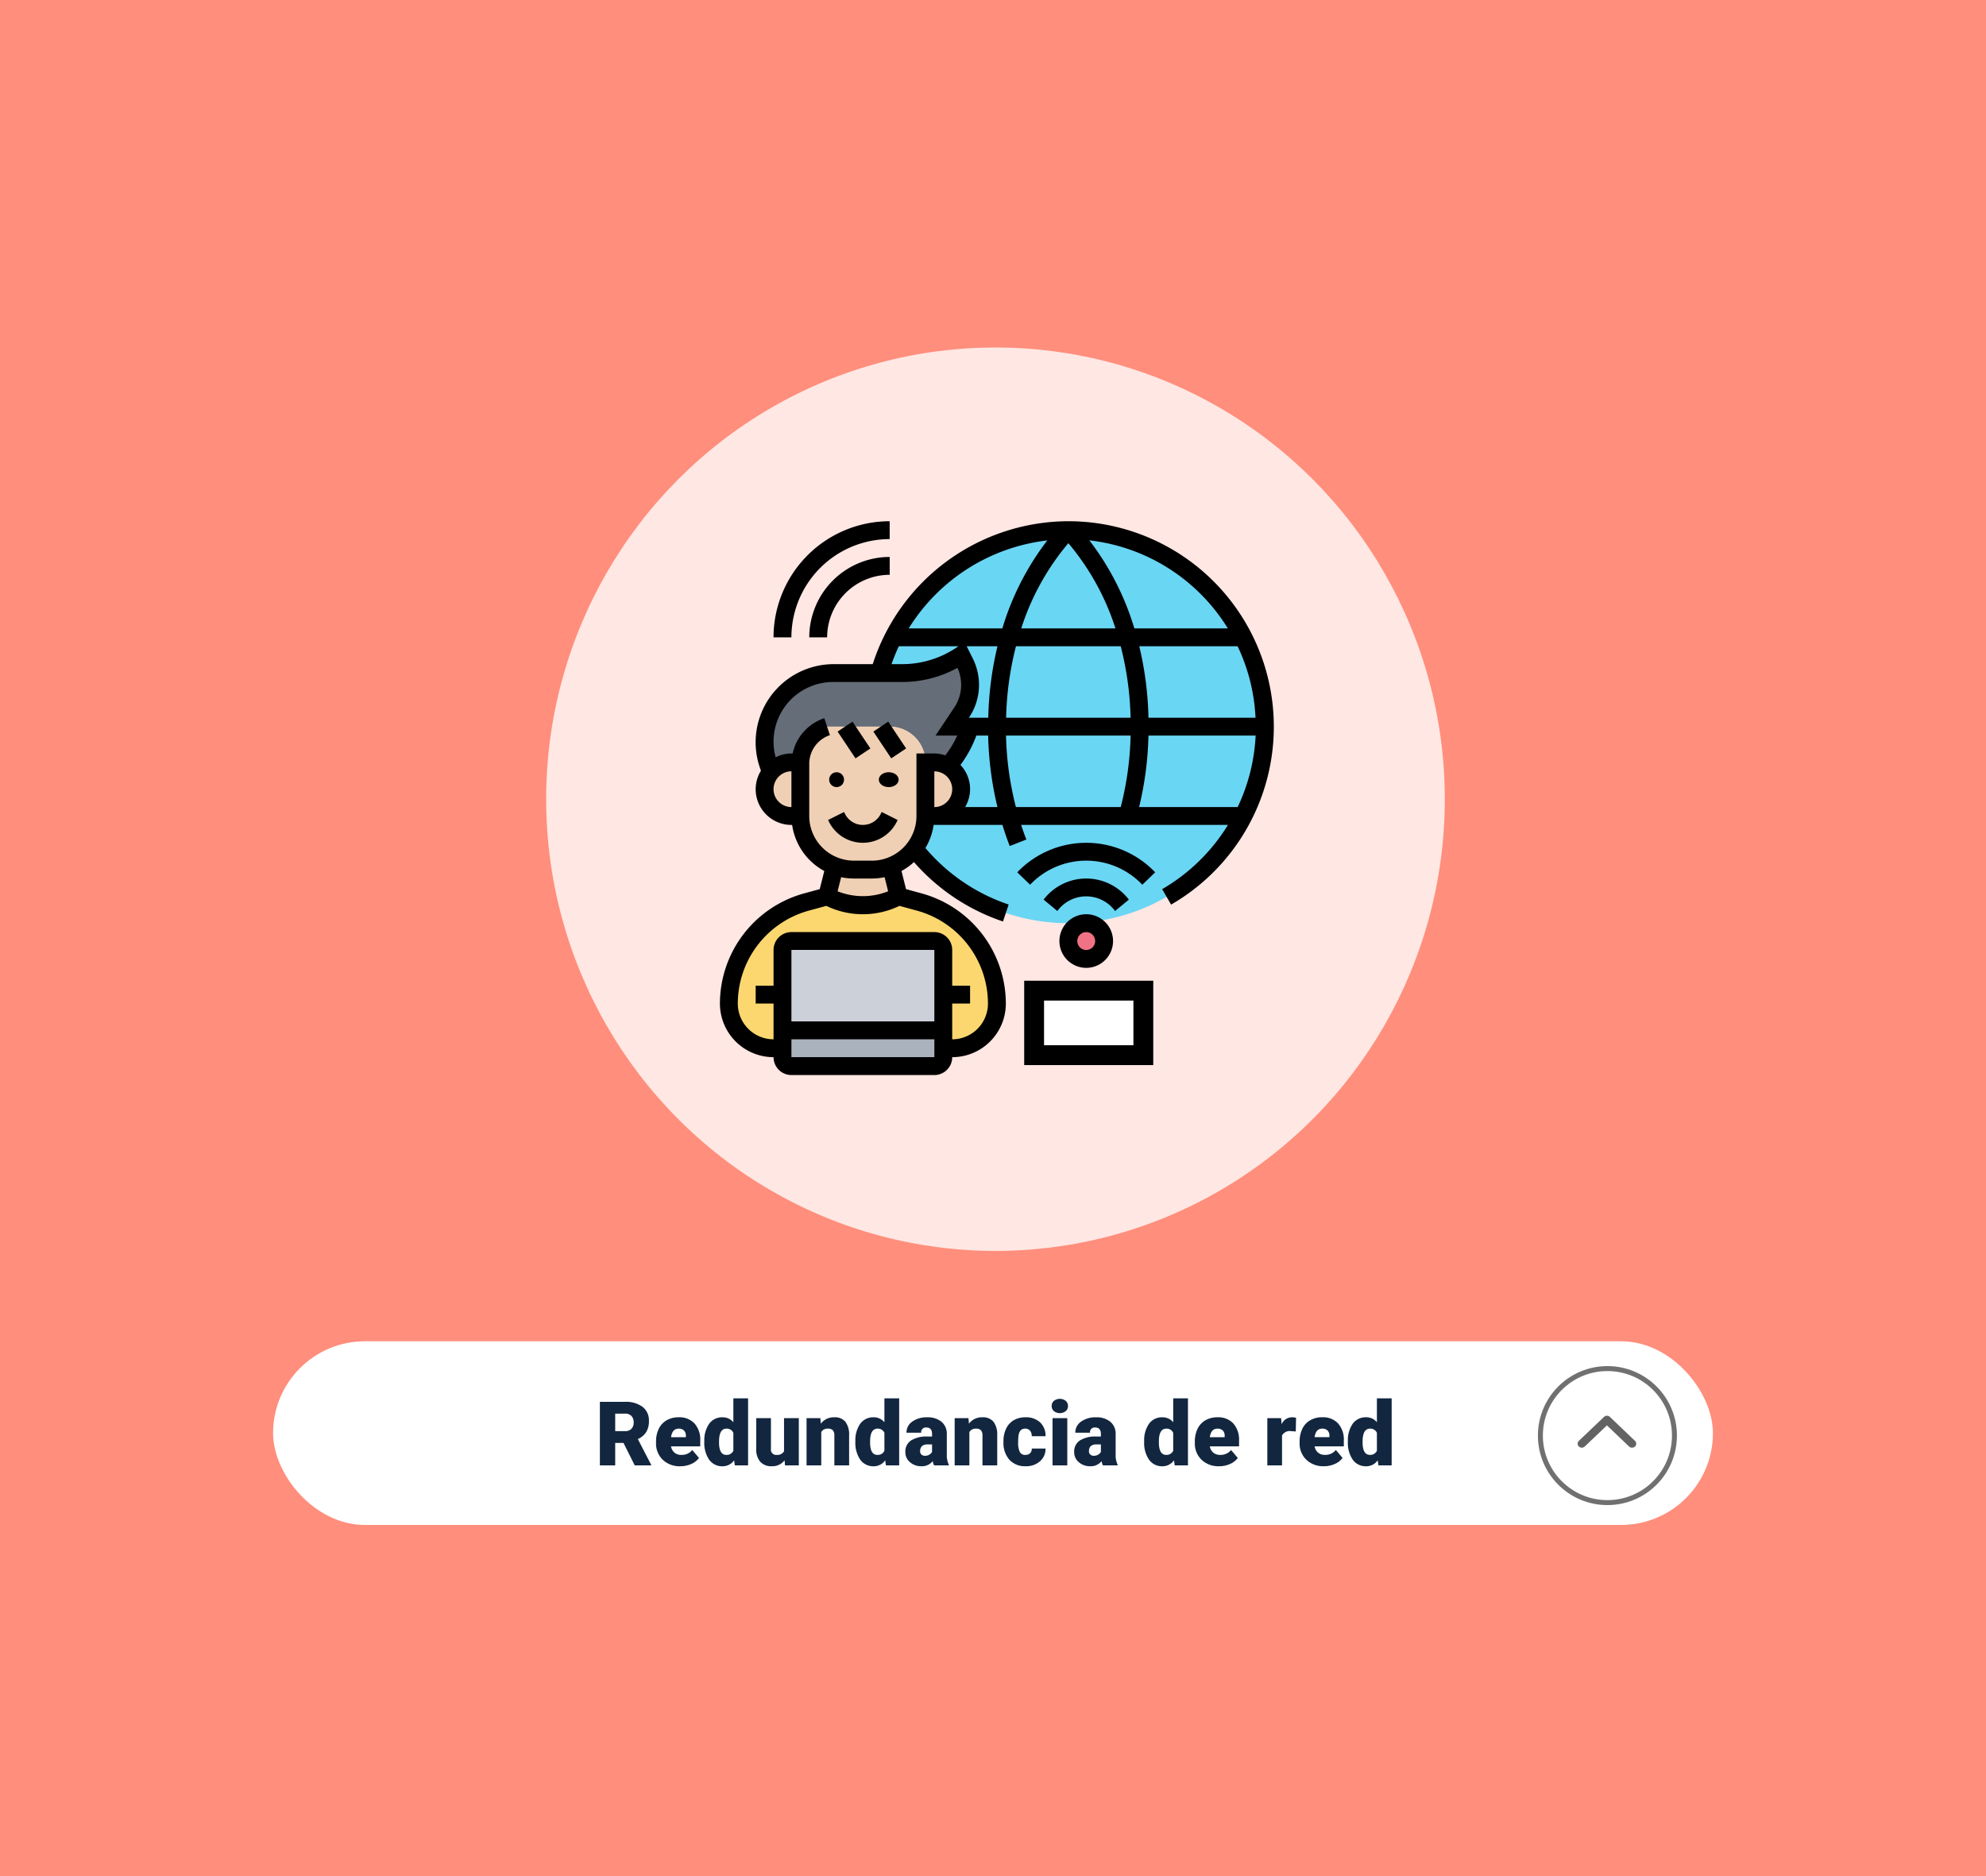 <svg xmlns="http://www.w3.org/2000/svg" width="400" height="378" viewBox="0 0 400 378">
  <g id="Grupo_159407" data-name="Grupo 159407" transform="translate(-600 -6569)">
    <g id="Grupo_159377" data-name="Grupo 159377">
      <rect id="Rectángulo_45563" data-name="Rectángulo 45563" width="400" height="378" transform="translate(600 6569)" fill="#ff8e7c"/>
      <g id="Grupo_157781" data-name="Grupo 157781" transform="translate(413.75 3565)">
        <g id="Grupo_157752" data-name="Grupo 157752" transform="translate(-414.75 2027.2)">
          <rect id="Rectángulo_36139" data-name="Rectángulo 36139" width="290" height="37" rx="18.5" transform="translate(656 1247)" fill="#fff"/>
          <path id="Feature_One" data-name="Feature One" d="M59.578,14.474h-1.67V19H54.823V6.2h5.036a5.621,5.621,0,0,1,3.56,1.01A3.421,3.421,0,0,1,64.7,10.066a4.155,4.155,0,0,1-.541,2.213A3.837,3.837,0,0,1,62.469,13.7l2.672,5.167V19h-3.3ZM57.908,12.1h1.951a1.751,1.751,0,0,0,1.323-.463,1.788,1.788,0,0,0,.444-1.291,1.809,1.809,0,0,0-.448-1.3,1.735,1.735,0,0,0-1.318-.471H57.908ZM71.03,19.176a4.889,4.889,0,0,1-3.542-1.305,4.507,4.507,0,0,1-1.354-3.4v-.246a5.84,5.84,0,0,1,.541-2.575,3.955,3.955,0,0,1,1.578-1.727,4.763,4.763,0,0,1,2.461-.611,4.117,4.117,0,0,1,3.164,1.244,4.887,4.887,0,0,1,1.16,3.467v1.151H69.149a2.135,2.135,0,0,0,.694,1.257,2.066,2.066,0,0,0,1.389.457,2.662,2.662,0,0,0,2.2-.984l1.354,1.6a3.784,3.784,0,0,1-1.569,1.217A5.3,5.3,0,0,1,71.03,19.176ZM70.7,11.6q-1.3,0-1.547,1.723h2.988v-.229a1.467,1.467,0,0,0-.36-1.1A1.434,1.434,0,0,0,70.7,11.6Zm5.159,2.575a5.809,5.809,0,0,1,.976-3.56,3.211,3.211,0,0,1,2.725-1.3,2.731,2.731,0,0,1,2.145,1V5.5H84.67V19H82.007l-.149-1.02a2.8,2.8,0,0,1-2.32,1.2,3.205,3.205,0,0,1-2.689-1.3A5.993,5.993,0,0,1,75.855,14.175Zm2.962.185q0,2.531,1.477,2.531a1.458,1.458,0,0,0,1.406-.826V12.443a1.419,1.419,0,0,0-1.389-.844q-1.371,0-1.485,2.215Zm13.2,3.612a3.054,3.054,0,0,1-2.54,1.2,3,3,0,0,1-2.369-.91,3.826,3.826,0,0,1-.8-2.615V9.49h2.962v6.179a1.065,1.065,0,0,0,1.187,1.222,1.548,1.548,0,0,0,1.45-.729V9.49h2.979V19H92.106ZM99.225,9.49l.1,1.116a3.225,3.225,0,0,1,2.716-1.292,2.713,2.713,0,0,1,2.219.888,4.226,4.226,0,0,1,.76,2.672V19h-2.971V13a1.6,1.6,0,0,0-.29-1.059A1.342,1.342,0,0,0,100.7,11.6a1.413,1.413,0,0,0-1.292.686V19H96.448V9.49Zm7.058,4.685a5.809,5.809,0,0,1,.976-3.56,3.211,3.211,0,0,1,2.725-1.3,2.731,2.731,0,0,1,2.145,1V5.5H115.1V19h-2.663l-.149-1.02a2.8,2.8,0,0,1-2.32,1.2,3.205,3.205,0,0,1-2.689-1.3A5.993,5.993,0,0,1,106.283,14.175Zm2.962.185q0,2.531,1.477,2.531a1.458,1.458,0,0,0,1.406-.826V12.443a1.419,1.419,0,0,0-1.389-.844q-1.371,0-1.485,2.215ZM122.138,19a3.344,3.344,0,0,1-.281-.853,2.754,2.754,0,0,1-2.285,1.028,3.374,3.374,0,0,1-2.285-.813,2.588,2.588,0,0,1-.94-2.043,2.66,2.66,0,0,1,1.143-2.338,5.821,5.821,0,0,1,3.322-.791h.914v-.5q0-1.316-1.134-1.316a.927.927,0,0,0-1.055,1.042h-2.962a2.655,2.655,0,0,1,1.173-2.239,4.931,4.931,0,0,1,2.993-.86,4.323,4.323,0,0,1,2.874.888,3.086,3.086,0,0,1,1.081,2.435v4.21a4.311,4.311,0,0,0,.4,2V19Zm-1.854-1.934a1.652,1.652,0,0,0,.918-.237,1.487,1.487,0,0,0,.523-.536V14.772h-.861q-1.547,0-1.547,1.389a.848.848,0,0,0,.272.655A.986.986,0,0,0,120.284,17.066Zm8.771-7.576.1,1.116a3.225,3.225,0,0,1,2.716-1.292,2.713,2.713,0,0,1,2.219.888,4.226,4.226,0,0,1,.76,2.672V19h-2.971V13a1.6,1.6,0,0,0-.29-1.059,1.342,1.342,0,0,0-1.055-.338,1.413,1.413,0,0,0-1.292.686V19h-2.962V9.49Zm11.452,7.4a1.317,1.317,0,0,0,.967-.338,1.241,1.241,0,0,0,.334-.945h2.777a3.288,3.288,0,0,1-1.121,2.566,4.168,4.168,0,0,1-2.887,1,4.22,4.22,0,0,1-3.27-1.3,5.125,5.125,0,0,1-1.2-3.6v-.123a5.792,5.792,0,0,1,.532-2.544,3.872,3.872,0,0,1,1.534-1.7,4.573,4.573,0,0,1,2.373-.593,4.116,4.116,0,0,1,2.944,1.028,3.647,3.647,0,0,1,1.09,2.786h-2.777a1.626,1.626,0,0,0-.36-1.134,1.244,1.244,0,0,0-.967-.4q-1.151,0-1.345,1.468a10.357,10.357,0,0,0-.062,1.283,4.068,4.068,0,0,0,.343,1.986A1.187,1.187,0,0,0,140.507,16.891ZM148.962,19h-2.971V9.49h2.971ZM145.816,7.038A1.322,1.322,0,0,1,146.273,6a1.943,1.943,0,0,1,2.373,0,1.322,1.322,0,0,1,.457,1.037,1.322,1.322,0,0,1-.457,1.037,1.943,1.943,0,0,1-2.373,0A1.322,1.322,0,0,1,145.816,7.038ZM156.143,19a3.344,3.344,0,0,1-.281-.853,2.754,2.754,0,0,1-2.285,1.028,3.374,3.374,0,0,1-2.285-.813,2.588,2.588,0,0,1-.94-2.043,2.66,2.66,0,0,1,1.143-2.338,5.821,5.821,0,0,1,3.322-.791h.914v-.5q0-1.316-1.134-1.316a.927.927,0,0,0-1.055,1.042H150.58a2.655,2.655,0,0,1,1.173-2.239,4.931,4.931,0,0,1,2.993-.86,4.323,4.323,0,0,1,2.874.888,3.086,3.086,0,0,1,1.081,2.435v4.21a4.311,4.311,0,0,0,.4,2V19Zm-1.854-1.934a1.652,1.652,0,0,0,.918-.237,1.487,1.487,0,0,0,.523-.536V14.772h-.861q-1.547,0-1.547,1.389a.848.848,0,0,0,.272.655A.986.986,0,0,0,154.289,17.066Zm10.16-2.892a5.809,5.809,0,0,1,.976-3.56,3.211,3.211,0,0,1,2.725-1.3,2.731,2.731,0,0,1,2.145,1V5.5h2.971V19H170.6l-.149-1.02a2.8,2.8,0,0,1-2.32,1.2,3.205,3.205,0,0,1-2.689-1.3A5.993,5.993,0,0,1,164.449,14.175Zm2.962.185q0,2.531,1.477,2.531a1.458,1.458,0,0,0,1.406-.826V12.443A1.419,1.419,0,0,0,168.9,11.6q-1.371,0-1.485,2.215Zm12.138,4.816a4.889,4.889,0,0,1-3.542-1.305,4.507,4.507,0,0,1-1.354-3.4v-.246a5.84,5.84,0,0,1,.541-2.575,3.955,3.955,0,0,1,1.578-1.727,4.763,4.763,0,0,1,2.461-.611,4.117,4.117,0,0,1,3.164,1.244,4.887,4.887,0,0,1,1.16,3.467v1.151h-5.889a2.135,2.135,0,0,0,.694,1.257,2.066,2.066,0,0,0,1.389.457,2.662,2.662,0,0,0,2.2-.984l1.354,1.6a3.784,3.784,0,0,1-1.569,1.217A5.3,5.3,0,0,1,179.548,19.176Zm-.334-7.576q-1.3,0-1.547,1.723h2.988v-.229a1.467,1.467,0,0,0-.36-1.1A1.434,1.434,0,0,0,179.214,11.6Zm15.768.571-.976-.07a1.752,1.752,0,0,0-1.793.879V19h-2.962V9.49h2.777l.1,1.222a2.294,2.294,0,0,1,2.083-1.4,2.888,2.888,0,0,1,.826.105Zm5.669,7a4.889,4.889,0,0,1-3.542-1.305,4.507,4.507,0,0,1-1.354-3.4v-.246a5.84,5.84,0,0,1,.541-2.575,3.955,3.955,0,0,1,1.578-1.727,4.763,4.763,0,0,1,2.461-.611,4.117,4.117,0,0,1,3.164,1.244,4.887,4.887,0,0,1,1.16,3.467v1.151H198.77a2.135,2.135,0,0,0,.694,1.257,2.066,2.066,0,0,0,1.389.457,2.662,2.662,0,0,0,2.2-.984l1.354,1.6a3.784,3.784,0,0,1-1.569,1.217A5.3,5.3,0,0,1,200.651,19.176Zm-.334-7.576q-1.3,0-1.547,1.723h2.988v-.229a1.467,1.467,0,0,0-.36-1.1A1.434,1.434,0,0,0,200.317,11.6Zm5.159,2.575a5.809,5.809,0,0,1,.976-3.56,3.211,3.211,0,0,1,2.725-1.3,2.731,2.731,0,0,1,2.145,1V5.5h2.971V19h-2.663l-.149-1.02a2.8,2.8,0,0,1-2.32,1.2,3.205,3.205,0,0,1-2.689-1.3A5.993,5.993,0,0,1,205.476,14.175Zm2.962.185q0,2.531,1.477,2.531a1.458,1.458,0,0,0,1.406-.826V12.443a1.419,1.419,0,0,0-1.389-.844q-1.371,0-1.485,2.215Z" transform="translate(667 1253)" fill="#12263f"/>
        </g>
        <g id="Elipse_5562" data-name="Elipse 5562" transform="translate(496 3279.2)" fill="#fff" stroke="#707070" stroke-width="1">
          <circle cx="14" cy="14" r="14" stroke="none"/>
          <circle cx="14" cy="14" r="13.5" fill="none"/>
        </g>
        <path id="Icon_ionic-ios-arrow-back" data-name="Icon ionic-ios-arrow-back" d="M1.94,5.9,6.2,1.437A.868.868,0,0,0,6.2.246a.782.782,0,0,0-1.139,0L.234,5.3A.871.871,0,0,0,.211,6.464l4.846,5.09a.783.783,0,0,0,1.139,0,.868.868,0,0,0,0-1.191Z" transform="translate(515.8 3289.201) rotate(90)" fill="#636363"/>
      </g>
      <ellipse id="Elipse_5569" data-name="Elipse 5569" cx="90.5" cy="91" rx="90.5" ry="91" transform="translate(710 6639)" fill="#ffe7e3"/>
      <g id="Grupo_157799" data-name="Grupo 157799" transform="translate(744 6673)">
        <g id="Grupo_157810" data-name="Grupo 157810" transform="translate(2.799 2.799)">
          <g id="Grupo_157799-2" data-name="Grupo 157799" transform="translate(30.284)">
            <path id="Trazado_601493" data-name="Trazado 601493" d="M56.924,81.174a39.531,39.531,0,0,1-31.04-15.007,10.635,10.635,0,0,0,2.249-6.586h1.8A5.4,5.4,0,0,0,32.7,49.54a21.266,21.266,0,0,0,4.229-7.378l.2-.576h-3.6l1.907-2.879a9.985,9.985,0,0,0,.63-10.041l-.738-1.476a21.491,21.491,0,0,1-11.894,3.6H18.83A39.59,39.59,0,1,1,56.924,81.174Z" transform="translate(-18.83 -2)" fill="#69d6f4"/>
          </g>
          <g id="Grupo_157801" data-name="Grupo 157801" transform="translate(68.378 79.174)">
            <ellipse id="Elipse_5571" data-name="Elipse 5571" cx="3.5" cy="4" rx="3.5" ry="4" transform="translate(-0.177 -0.41)" fill="#ef7385"/>
          </g>
          <g id="Grupo_157802" data-name="Grupo 157802" transform="translate(0 73.776)">
            <path id="Trazado_601495" data-name="Trazado 601495" d="M2,64.593A21.225,21.225,0,0,1,17.619,44.134L21.794,43l.378.2a15.322,15.322,0,0,0,13.64,0l.378-.2,4.175,1.134A21.225,21.225,0,0,1,55.982,64.593a8.97,8.97,0,0,1-9,9h-1.8V53.8a1.8,1.8,0,0,0-1.8-1.8H14.6a1.8,1.8,0,0,0-1.8,1.8V73.59H11a8.97,8.97,0,0,1-9-9Z" transform="translate(-2 -43)" fill="#fcd770"/>
          </g>
          <g id="Grupo_157803" data-name="Grupo 157803" transform="translate(10.796 100.767)">
            <path id="Trazado_601496" data-name="Trazado 601496" d="M40.389,61.6v1.8a1.8,1.8,0,0,1-1.8,1.8H9.8A1.8,1.8,0,0,1,8,63.4V58H40.389Z" transform="translate(-8 -58)" fill="#aab2bd"/>
          </g>
          <g id="Grupo_157804" data-name="Grupo 157804" transform="translate(10.796 82.773)">
            <path id="Trazado_601497" data-name="Trazado 601497" d="M40.389,58.8v7.2H8V49.8A1.8,1.8,0,0,1,9.8,48H38.59a1.8,1.8,0,0,1,1.8,1.8Z" transform="translate(-8 -48)" fill="#ccd1d9"/>
          </g>
          <g id="Grupo_157805" data-name="Grupo 157805" transform="translate(7.198 25.192)">
            <path id="Trazado_601498" data-name="Trazado 601498" d="M47.189,30.971a21.266,21.266,0,0,1-4.229,7.378,5.555,5.555,0,0,0-2.771-.756h-1.8a7.2,7.2,0,0,0-7.2-7.2H18.6a7.911,7.911,0,0,0-5.4,7.2H11.4a5.394,5.394,0,0,0-4.157,1.943l-.522-1.6A13.557,13.557,0,0,1,6,33.526,13.946,13.946,0,0,1,19.927,19.6H33.693A21.491,21.491,0,0,0,45.587,16l.738,1.476a9.985,9.985,0,0,1-.63,10.041L43.788,30.4h3.6Z" transform="translate(-6 -16)" fill="#656d78"/>
          </g>
          <g id="Grupo_157806" data-name="Grupo 157806" transform="translate(39.587 46.785)">
            <path id="Trazado_601499" data-name="Trazado 601499" d="M28.571,28.756A5.4,5.4,0,0,1,25.8,38.8H24V28h1.8A5.555,5.555,0,0,1,28.571,28.756Z" transform="translate(-24 -28)" fill="#f0d0b4"/>
          </g>
          <g id="Grupo_157807" data-name="Grupo 157807" transform="translate(19.794 67.658)">
            <path id="Trazado_601500" data-name="Trazado 601500" d="M25.866,39.6,27.4,45.718l-.378.2a15.322,15.322,0,0,1-13.64,0l-.378-.2L14.53,39.6a10.633,10.633,0,0,0,3.869.72H22A10.633,10.633,0,0,0,25.866,39.6Z" transform="translate(-13 -39.6)" fill="#f0d0b4"/>
          </g>
          <g id="Grupo_157808" data-name="Grupo 157808" transform="translate(14.395 39.587)">
            <path id="Trazado_601501" data-name="Trazado 601501" d="M10,31.2A7.911,7.911,0,0,1,15.4,24h12.6a7.2,7.2,0,0,1,7.2,7.2v10.8a10.635,10.635,0,0,1-2.249,6.586,10.758,10.758,0,0,1-4.678,3.491,10.633,10.633,0,0,1-3.869.72H20.8a10.633,10.633,0,0,1-3.869-.72A10.8,10.8,0,0,1,10,41.994V31.2Z" transform="translate(-10 -24)" fill="#f0d0b4"/>
          </g>
          <g id="Grupo_157809" data-name="Grupo 157809" transform="translate(7.198 46.785)">
            <path id="Trazado_601502" data-name="Trazado 601502" d="M13.2,28V38.8H11.4a5.4,5.4,0,1,1,0-10.8Z" transform="translate(-6 -28)" fill="#f0d0b4"/>
          </g>
          <g id="Rectángulo_45568" data-name="Rectángulo 45568" transform="translate(59.482 90.764)" fill="#fff" stroke="#000" stroke-width="4">
            <rect width="26" height="17" stroke="none"/>
            <rect x="2" y="2" width="22" height="13" fill="none"/>
          </g>
        </g>
        <g id="Grupo_157811" data-name="Grupo 157811" transform="translate(1 1)">
          <circle id="Elipse_5572" data-name="Elipse 5572" cx="1.5" cy="1.5" r="1.5" transform="translate(22 50.563)"/>
          <ellipse id="Elipse_5573" data-name="Elipse 5573" cx="2" cy="1.5" rx="2" ry="1.5" transform="translate(32 50.563)"/>
          <path id="Trazado_601503" data-name="Trazado 601503" d="M23.712,33.933a4.024,4.024,0,0,1-7.2,0l-.189-.38-3.219,1.61.189.38a7.623,7.623,0,0,0,13.636,0l.189-.38L23.9,33.552Z" transform="translate(8.678 25.022)"/>
          <path id="Trazado_601504" data-name="Trazado 601504" d="M0,0H3.6V6.489H0Z" transform="matrix(0.832, -0.555, 0.555, 0.832, 23.705, 42.374)"/>
          <path id="Trazado_601505" data-name="Trazado 601505" d="M0,0H3.6V6.489H0Z" transform="matrix(0.832, -0.555, 0.555, 0.832, 30.903, 42.372)"/>
          <path id="Trazado_601506" data-name="Trazado 601506" d="M59.473,45.448l2.588-2.5a19.2,19.2,0,0,0-27.779,0l2.588,2.5a15.593,15.593,0,0,1,22.6,0Z" transform="translate(25.605 27.779)"/>
          <path id="Trazado_601507" data-name="Trazado 601507" d="M54.4,45.25a10.8,10.8,0,0,0-17.17,0L40,47.544a7.2,7.2,0,0,1,11.622,0Z" transform="translate(27.962 30.976)"/>
          <path id="Trazado_601508" data-name="Trazado 601508" d="M39,50.4A5.4,5.4,0,1,0,44.4,45,5.4,5.4,0,0,0,39,50.4Zm7.2,0a1.8,1.8,0,1,1-1.8-1.8A1.8,1.8,0,0,1,46.2,50.4Z" transform="translate(29.378 34.174)"/>
          <path id="Trazado_601510" data-name="Trazado 601510" d="M71.177,1a41.518,41.518,0,0,0-39.4,28.791H23.93A15.736,15.736,0,0,0,9,50.5l.257.77A7.132,7.132,0,0,0,8.2,54.982a7.2,7.2,0,0,0,7.2,7.2h.144a12.614,12.614,0,0,0,6.478,9.285L21.1,75.116l-3.154.86A23.054,23.054,0,0,0,1,98.168a10.807,10.807,0,0,0,10.8,10.8,3.6,3.6,0,0,0,3.6,3.6H44.186a3.6,3.6,0,0,0,3.6-3.6,10.807,10.807,0,0,0,10.8-10.8,23.054,23.054,0,0,0-16.95-22.192l-3.153-.86-.914-3.651a12.689,12.689,0,0,0,2.51-1.8A41.291,41.291,0,0,0,58.009,81.633l1.146-3.412A37.719,37.719,0,0,1,42.388,66.833a12.5,12.5,0,0,0,1.655-4.653H57.9c.446,1.44.925,2.865,1.474,4.257L62.72,65.12c-.38-.966-.729-1.949-1.056-2.94h41.66A37.812,37.812,0,0,1,90.071,75.12l1.8,3.113A41.391,41.391,0,0,0,71.177,1ZM87.312,40.587a67.706,67.706,0,0,0-1.853-14.4h19.808a37.487,37.487,0,0,1,3.608,14.4Zm-36.165,0,.05-.077a11.772,11.772,0,0,0,1.985-6.555,11.9,11.9,0,0,0-1.247-5.287L50.7,26.192h6.2a67.705,67.705,0,0,0-1.853,14.4Zm-3.363,14.4a3.6,3.6,0,0,1-3.6,3.6v-7.2A3.6,3.6,0,0,1,47.785,54.982ZM60.625,26.192h21.1a63.351,63.351,0,0,1,1.985,14.4H58.642a63.254,63.254,0,0,1,1.983-14.4Zm1.063-3.6A50.468,50.468,0,0,1,71.177,5.421a50.468,50.468,0,0,1,9.488,17.172Zm41.615,0H84.471A54.888,54.888,0,0,0,75.4,4.851,37.791,37.791,0,0,1,103.3,22.593ZM66.938,4.869a54.891,54.891,0,0,0-9.055,17.724H39.022A37.983,37.983,0,0,1,66.938,4.869ZM37.03,26.192H49.039l-.453.3a19.573,19.573,0,0,1-10.886,3.3H35.565a36.82,36.82,0,0,1,1.465-3.6ZM11.8,54.982a3.6,3.6,0,0,1,3.6-3.6v7.2A3.6,3.6,0,0,1,11.8,54.982Zm3.6,53.982v-3.6H44.189v3.6Zm0-7.2v-14.4H44.186l0,14.4ZM40.684,79.449a19.447,19.447,0,0,1,14.3,18.719,7.2,7.2,0,0,1-7.2,7.2v-7.2h3.6v-3.6h-3.6v-7.2a3.6,3.6,0,0,0-3.6-3.6H15.4a3.6,3.6,0,0,0-3.6,3.6v7.2H8.2v3.6h3.6v7.2a7.2,7.2,0,0,1-7.2-7.2A19.448,19.448,0,0,1,18.9,79.449l3.53-.963a16.909,16.909,0,0,0,14.728,0Zm-5.807-3.9a13.7,13.7,0,0,1-10.174,0l.711-2.841a12.53,12.53,0,0,0,2.577.268h3.6a12.53,12.53,0,0,0,2.577-.268ZM31.59,69.378h-3.6a9.007,9.007,0,0,1-9-9v-10.5a6.092,6.092,0,0,1,4.167-5.783l-1.139-3.412a9.659,9.659,0,0,0-6.372,7.1H15.4a7.126,7.126,0,0,0-3.176.77A12.005,12.005,0,0,1,23.93,33.389H37.7a23.148,23.148,0,0,0,11.144-2.847,8.271,8.271,0,0,1,.743,3.412,8.183,8.183,0,0,1-1.38,4.558l-3.782,5.674h4.365a19.673,19.673,0,0,1-2.4,3.98,7.124,7.124,0,0,0-2.206-.381h-3.6v12.6a9.007,9.007,0,0,1-9,9Zm18.793-10.8a7.053,7.053,0,0,0-.939-8.479,23.147,23.147,0,0,0,3.2-5.916h2.379a67.456,67.456,0,0,0,1.873,14.4Zm8.238-14.4H83.715a63.593,63.593,0,0,1-1.988,14.4H60.611A63.406,63.406,0,0,1,58.621,44.186Zm26.809,14.4a67.594,67.594,0,0,0,1.882-14.4H108.9a37.712,37.712,0,0,1-3.62,14.4Z" transform="translate(-1 -1)"/>
          <path id="Trazado_601511" data-name="Trazado 601511" d="M30.392,4.6V1A23.419,23.419,0,0,0,7,24.392h3.6A19.817,19.817,0,0,1,30.392,4.6Z" transform="translate(3.796 -1)"/>
          <path id="Trazado_601512" data-name="Trazado 601512" d="M14.6,21.195a12.612,12.612,0,0,1,12.6-12.6V5A16.212,16.212,0,0,0,11,21.195Z" transform="translate(6.994 2.198)"/>
        </g>
      </g>
    </g>
  </g>
</svg>
